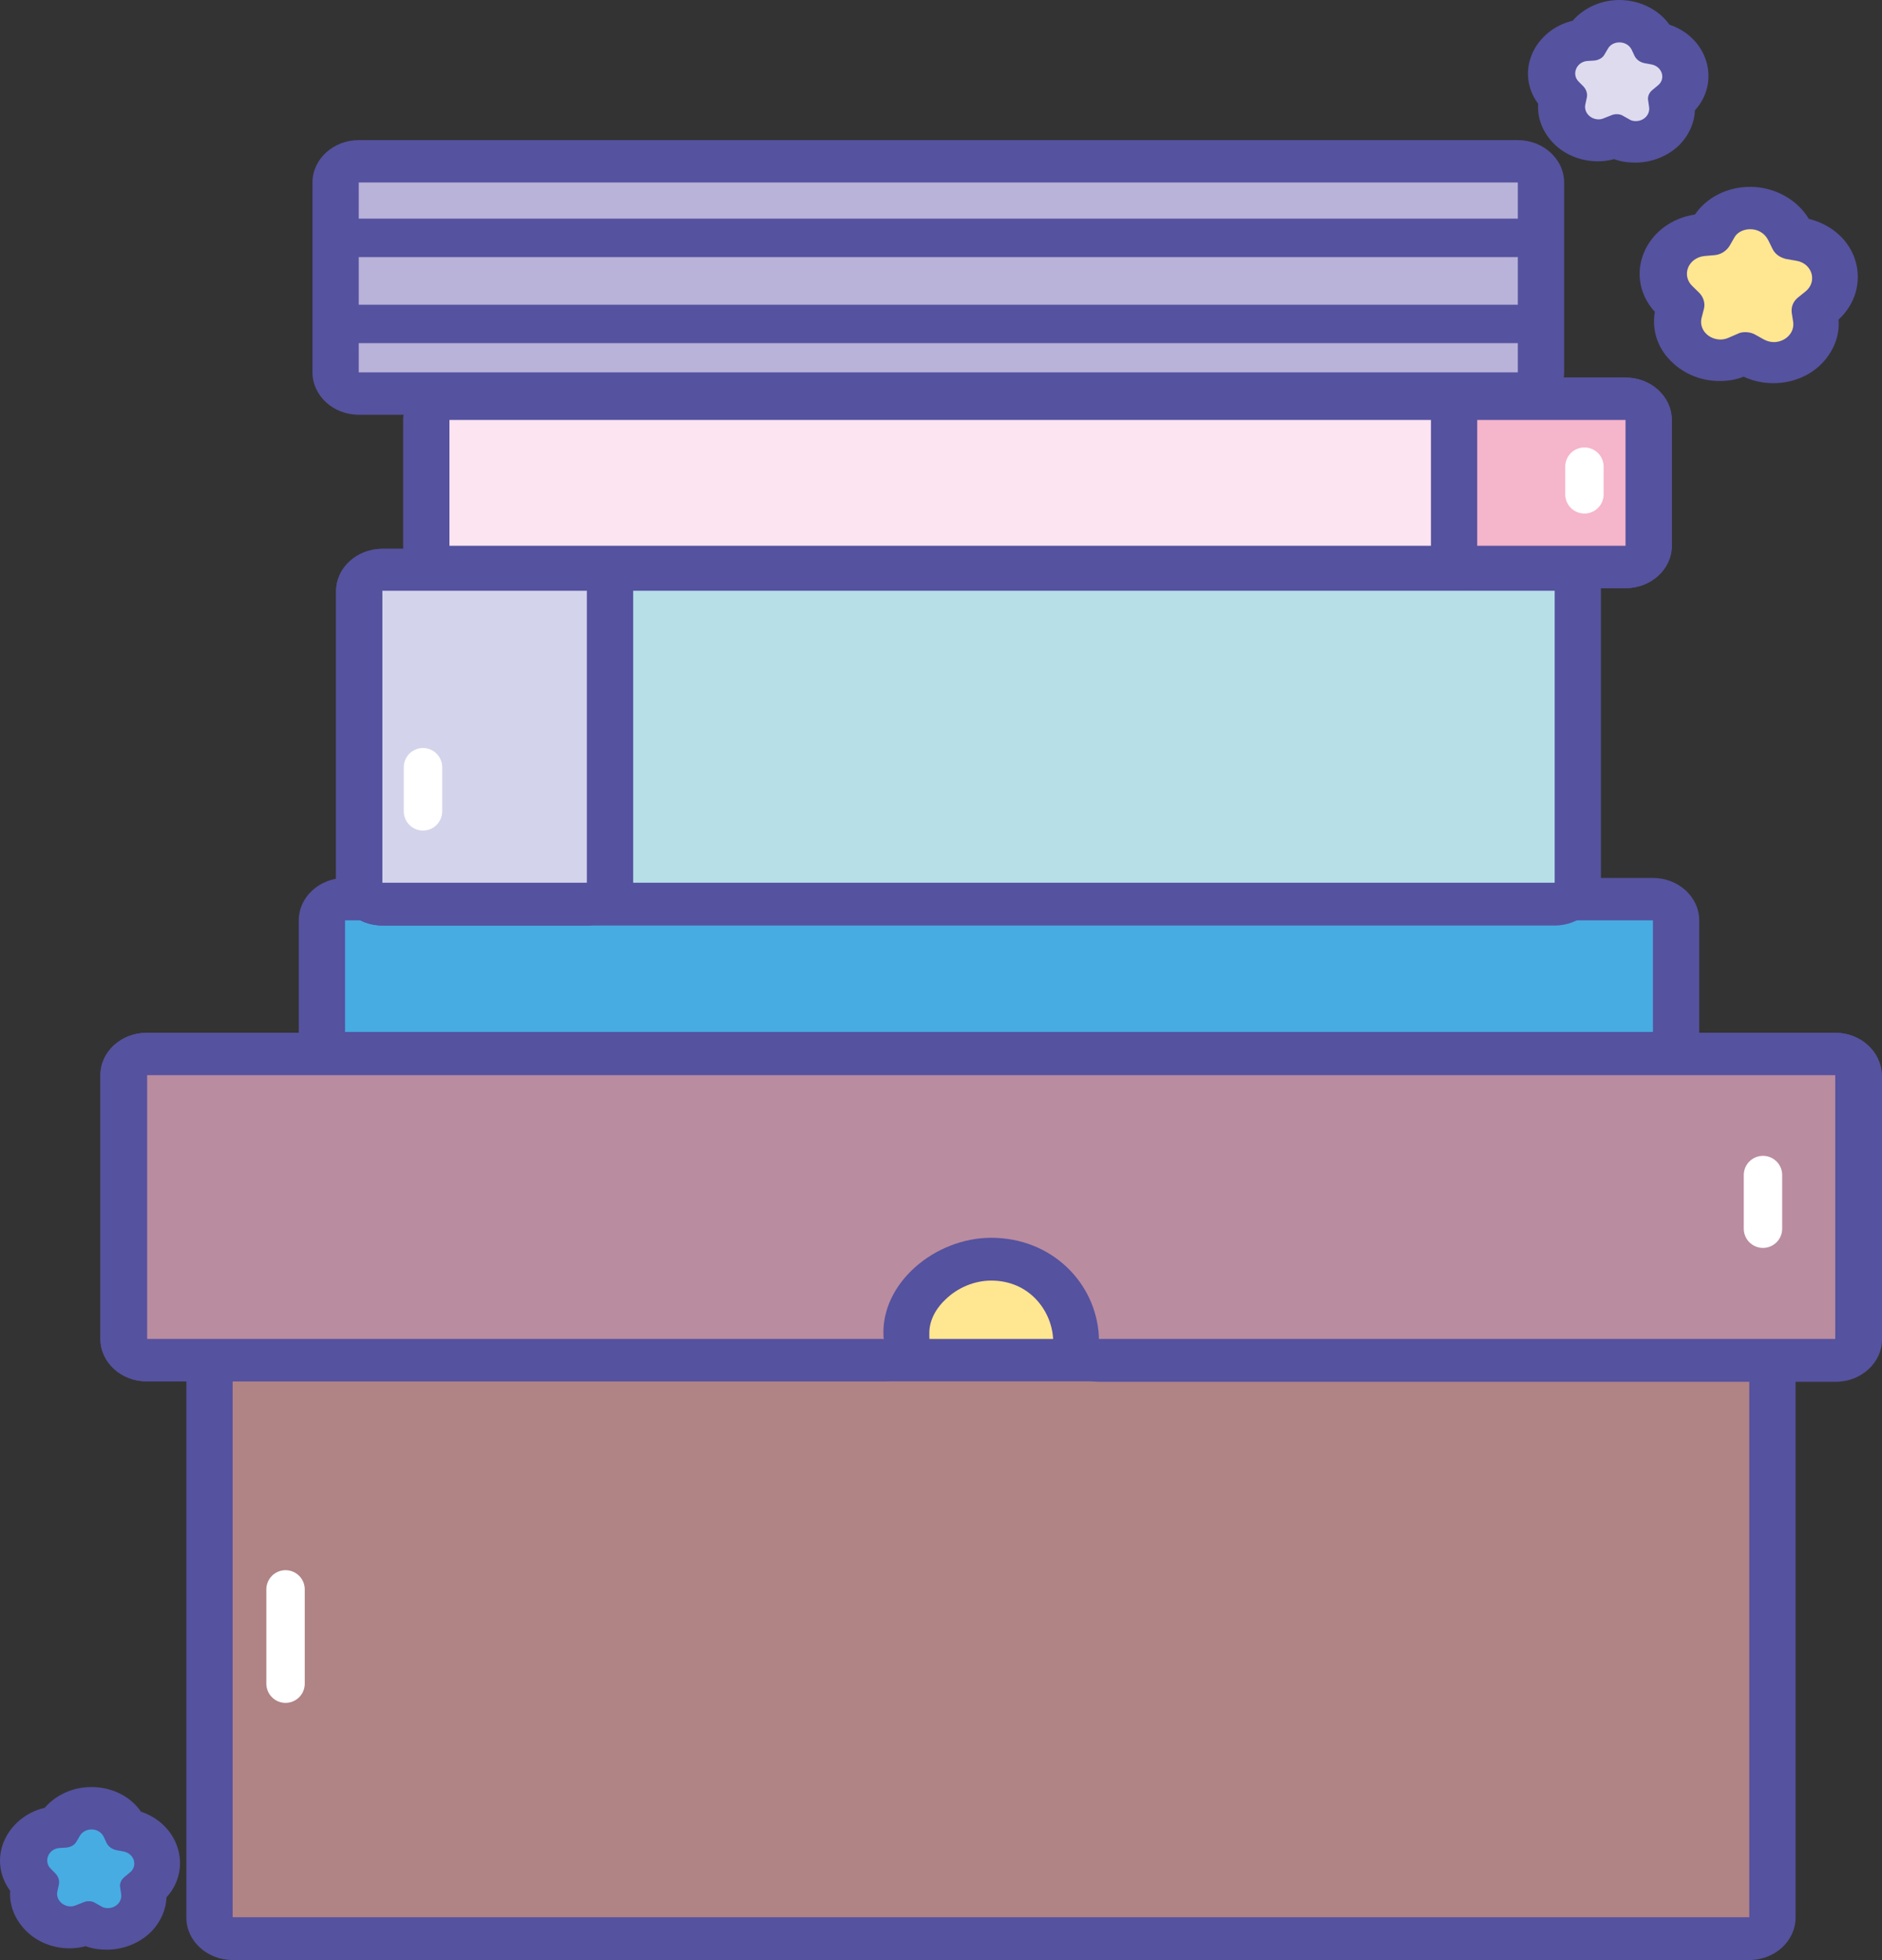 <svg xmlns="http://www.w3.org/2000/svg" xmlns:xlink="http://www.w3.org/1999/xlink" width="98" height="102" viewBox="0 0 98 102" fill="none">
<rect x="0" y="0" width="98" height="102" fill="#333333" stroke="none"/>
<path d="M12.114 100.875C11.45 100.875 10.909 100.38 10.909 99.772L10.909 65.089C10.909 64.481 11.45 63.986 12.114 63.986L91.089 63.986C91.753 63.986 92.294 64.481 92.294 65.089L92.294 99.772C92.294 100.38 91.753 100.875 91.089 100.875L12.114 100.875Z"   fill="#B08385" >
</path>
<path d="M9.704 65.112C9.704 63.896 10.786 62.906 12.114 62.906L91.089 62.906C92.417 62.906 93.499 63.874 93.499 65.112L93.499 99.794C93.499 101.01 92.417 102 91.089 102L12.114 102C10.786 102 9.704 101.01 9.704 99.794L9.704 65.112ZM12.114 99.772L12.114 65.089L91.089 65.089L91.089 99.772L12.114 99.772Z" fill-rule="evenodd"  fill="#55529F" >
</path>
<path d="M7.662 70.761C6.998 70.761 6.457 70.266 6.457 69.658L6.457 55.929C6.457 55.321 6.998 54.826 7.662 54.826L95.59 54.826C96.254 54.826 96.795 55.321 96.795 55.929L96.795 69.658C96.795 70.266 96.254 70.761 95.59 70.761L7.662 70.761Z"   fill="#FFE691" >
</path>
<path d="M5.228 55.951C5.228 54.736 6.31 53.746 7.638 53.746L95.565 53.746C96.893 53.746 97.975 54.736 97.975 55.951L97.975 69.68C97.975 70.896 96.893 71.886 95.565 71.886L7.638 71.886C6.31 71.886 5.228 70.896 5.228 69.68L5.228 55.951ZM7.638 69.68L7.638 55.951L95.565 55.951L95.565 69.68L7.638 69.68Z" fill-rule="evenodd"  fill="#55529F" >
</path>
<path d="M95.59 70.738L57.221 70.738L57.221 70.761C56.557 70.761 56.016 70.266 56.016 69.658C55.918 67.25 53.999 65.494 51.614 65.494C50.458 65.494 49.228 65.989 48.367 66.822C47.556 67.587 47.162 68.532 47.187 69.478L47.211 69.59C47.236 69.883 47.113 70.198 46.892 70.401C46.67 70.626 46.35 70.738 46.031 70.738L7.662 70.738C6.998 70.738 6.457 70.243 6.457 69.635L6.457 55.906C6.457 55.299 6.998 54.803 7.662 54.803L95.59 54.803C96.254 54.803 96.795 55.299 96.795 55.906L96.795 69.635C96.795 70.243 96.254 70.738 95.59 70.738Z"   fill="#BA8CA0" >
</path>
<path d="M51.614 66.642C50.753 66.642 49.867 67.002 49.228 67.632C48.908 67.925 48.367 68.578 48.392 69.433L48.392 69.545C48.441 70.153 48.195 70.738 47.752 71.188C47.31 71.638 46.67 71.886 46.006 71.886L7.638 71.886C6.31 71.886 5.228 70.896 5.228 69.68L5.228 55.951C5.228 54.736 6.31 53.746 7.638 53.746L95.565 53.746C96.893 53.746 97.975 54.736 98 55.974L98 69.703C98 70.918 96.918 71.909 95.59 71.909L57.246 71.909C55.918 71.909 54.86 70.941 54.836 69.748L54.836 69.635C54.737 68.172 53.581 66.642 51.614 66.642ZM95.565 69.68L57.221 69.68L57.221 69.545C57.074 66.755 54.762 64.414 51.614 64.414C48.687 64.414 45.858 66.777 46.006 69.545C46.006 69.59 46.006 69.635 46.031 69.68L7.662 69.68L7.662 55.951L95.565 55.951L95.565 69.68Z" fill-rule="evenodd"  fill="#55529F" >
</path>
<path    stroke="rgba(255, 255, 255, 1.00)" stroke-width="2" stroke-linejoin="round" stroke-linecap="round"  d="M14.869 87.618L14.869 87.618ZM14.869 87.618L14.869 82.712">
</path>
<path    stroke="rgba(255, 255, 255, 1.00)" stroke-width="2" stroke-linejoin="round" stroke-linecap="round"  d="M91.802 63.941L91.802 63.941ZM91.802 63.941L91.802 61.15">
</path>
<path d="M17.968 54.804C17.304 54.804 16.763 54.309 16.763 53.701L16.763 47.894C16.763 47.286 17.304 46.791 17.968 46.791L86.071 46.791C86.735 46.791 87.276 47.286 87.276 47.894L87.276 53.701C87.276 54.309 86.735 54.804 86.071 54.804L17.968 54.804Z"   fill="#47ACE2" >
</path>
<path d="M15.557 47.894C15.557 46.679 16.64 45.688 17.968 45.688L86.071 45.688C87.4 45.688 88.482 46.679 88.482 47.894L88.482 53.701C88.482 54.916 87.4 55.907 86.071 55.907L17.968 55.907C16.64 55.907 15.557 54.916 15.557 53.701L15.557 47.894ZM17.968 53.701L17.968 47.894L86.071 47.894L86.071 53.701L17.968 53.701Z" fill-rule="evenodd"  fill="#55529F" >
</path>
<path d="M19.911 47.039C19.247 47.039 18.706 46.544 18.706 45.936L18.706 30.744C18.706 30.136 19.247 29.641 19.911 29.641L80.956 29.641C81.62 29.641 82.161 30.136 82.161 30.744L82.161 45.936C82.161 46.544 81.62 47.039 80.956 47.039L19.911 47.039Z"   fill="#B6DFE8" >
</path>
<path d="M17.5 30.767C17.5 29.551 18.583 28.561 19.911 28.561L80.956 28.561C82.284 28.561 83.366 29.551 83.366 30.744L83.366 45.959C83.366 47.174 82.284 48.164 80.956 48.164L19.911 48.164C18.583 48.164 17.5 47.174 17.5 45.959L17.5 30.767ZM19.911 45.936L19.911 30.744L80.956 30.744L80.956 45.936L19.911 45.936Z" fill-rule="evenodd"  fill="#55529F" >
</path>
<path d="M19.911 47.039C19.247 47.039 18.706 46.544 18.706 45.936L18.706 30.744C18.706 30.136 19.247 29.641 19.911 29.641L30.56 29.641C31.224 29.641 31.766 30.136 31.766 30.744L31.766 45.936C31.766 46.544 31.224 47.039 30.56 47.039L19.911 47.039Z"   fill="#D3D3EB" >
</path>
<path d="M17.5 30.767C17.5 29.551 18.583 28.561 19.911 28.561L30.56 28.561C31.889 28.561 32.971 29.551 32.971 30.744L32.971 45.959C32.971 47.174 31.889 48.164 30.56 48.164L19.911 48.164C18.583 48.164 17.5 47.174 17.5 45.959L17.5 30.767ZM19.911 45.936L19.911 30.744L30.56 30.744L30.56 45.936L19.911 45.936Z" fill-rule="evenodd"  fill="#55529F" >
</path>
<path d="M23.403 29.506C22.739 29.506 22.198 29.011 22.198 28.403L22.198 21.854C22.198 21.246 22.739 20.751 23.403 20.751L84.645 20.751C85.309 20.751 85.85 21.246 85.85 21.854L85.85 28.403C85.85 29.011 85.309 29.506 84.645 29.506L23.403 29.506Z"   fill="#FCE4F0" >
</path>
<path d="M20.993 21.854C20.993 20.639 22.075 19.648 23.403 19.648L84.645 19.648C85.973 19.648 87.055 20.639 87.055 21.854L87.055 28.403C87.055 29.619 85.973 30.609 84.645 30.609L23.403 30.609C22.075 30.609 20.993 29.619 20.993 28.403L20.993 21.854ZM23.403 28.403L23.403 21.854L84.645 21.854L84.645 28.403L23.403 28.403Z" fill-rule="evenodd"  fill="#55529F" >
</path>
<path d="M76.922 29.506C76.258 29.506 75.717 29.011 75.717 28.403L75.717 21.854C75.717 21.246 76.258 20.751 76.922 20.751L84.645 20.751C85.309 20.751 85.85 21.246 85.85 21.854L85.85 28.403C85.85 29.011 85.309 29.506 84.645 29.506L76.922 29.506Z"   fill="#F5B5CA" >
</path>
<path d="M74.512 21.854C74.512 20.639 75.594 19.648 76.922 19.648L84.645 19.648C85.973 19.648 87.055 20.639 87.055 21.854L87.055 28.403C87.055 29.619 85.973 30.609 84.645 30.609L76.922 30.609C75.594 30.609 74.512 29.619 74.512 28.403L74.512 21.854ZM76.922 28.403L76.922 21.854L84.645 21.854L84.645 28.403L76.922 28.403Z" fill-rule="evenodd"  fill="#55529F" >
</path>
<path d="M18.681 20.459C18.017 20.459 17.476 19.963 17.476 19.356L17.476 9.475C17.476 8.868 18.017 8.372 18.681 8.372L79.037 8.372C79.701 8.372 80.242 8.868 80.242 9.475L80.242 19.356C80.242 19.963 79.701 20.459 79.037 20.459L18.681 20.459Z"   fill="#B9B2D9" >
</path>
<path d="M16.271 9.498C16.271 8.282 17.353 7.292 18.681 7.292L79.037 7.292C80.365 7.292 81.448 8.282 81.448 9.498L81.448 19.378C81.448 20.593 80.365 21.584 79.037 21.584L18.681 21.584C17.353 21.584 16.271 20.593 16.271 19.378L16.271 9.498ZM18.681 19.378L18.681 9.498L79.037 9.498L79.037 19.378L18.681 19.378Z" fill-rule="evenodd"  fill="#55529F" >
</path>
<path    stroke="rgba(85, 82, 159, 1.00)" stroke-width="2" stroke-linejoin="round" stroke-linecap="round"  d="M17.968 16.857L78.963 16.857M78.963 16.857L78.963 16.857Z">
</path>
<path    stroke="rgba(85, 82, 159, 1.00)" stroke-width="2" stroke-linejoin="round" stroke-linecap="round"  d="M17.968 12.379L78.963 12.379M78.963 12.379L78.963 12.379Z">
</path>
<path    stroke="rgba(255, 255, 255, 1.00)" stroke-width="2" stroke-linejoin="round" stroke-linecap="round"  d="M22.026 42.222L22.026 42.222ZM22.026 42.222L22.026 39.927">
</path>
<path    stroke="rgba(255, 255, 255, 1.00)" stroke-width="2" stroke-linejoin="round" stroke-linecap="round"  d="M82.505 25.725L82.505 25.725ZM82.505 25.725L82.505 24.285">
</path>
<path d="M88.58 12.266L88.998 12.221L89.195 11.883C89.588 11.231 90.326 10.848 91.138 10.848C92.023 10.848 92.81 11.321 93.155 12.063L93.327 12.424L93.745 12.491C94.581 12.649 95.221 13.189 95.442 13.932C95.663 14.674 95.418 15.462 94.778 15.98L94.458 16.227L94.507 16.61C94.581 17.195 94.385 17.758 93.966 18.185C93.573 18.635 92.958 18.883 92.319 18.883C91.925 18.883 91.531 18.793 91.212 18.613L90.843 18.41L90.449 18.568C90.154 18.703 89.834 18.77 89.515 18.77C88.851 18.77 88.211 18.5 87.793 18.005C87.375 17.533 87.227 16.902 87.375 16.317L87.473 15.935L87.178 15.665C86.588 15.102 86.44 14.292 86.736 13.571C87.031 12.851 87.744 12.356 88.58 12.266Z"   fill="#FFE691" >
</path>
<path d="M94.901 18.883C94.261 19.558 93.327 19.941 92.343 19.941Q91.531 19.941 90.794 19.603C90.4 19.761 89.982 19.828 89.539 19.828C88.506 19.828 87.547 19.401 86.883 18.658C86.268 17.983 86.022 17.105 86.17 16.227C85.383 15.372 85.161 14.202 85.604 13.144C86.047 12.086 87.055 11.343 88.26 11.163C88.875 10.263 89.957 9.723 91.138 9.723C92.417 9.723 93.597 10.398 94.188 11.388C95.368 11.681 96.303 12.491 96.623 13.594C96.942 14.697 96.598 15.845 95.737 16.632C95.811 17.443 95.491 18.253 94.901 18.883ZM94.016 15.169L93.622 15.485C93.376 15.687 93.253 15.98 93.302 16.295L93.376 16.767C93.45 17.353 92.933 17.803 92.368 17.803C92.196 17.803 92.023 17.758 91.851 17.668L91.409 17.42C91.261 17.33 91.064 17.285 90.892 17.285C90.745 17.285 90.597 17.308 90.474 17.375L90.007 17.578C89.859 17.645 89.712 17.668 89.588 17.668C88.974 17.668 88.457 17.15 88.605 16.542L88.728 16.07C88.802 15.777 88.703 15.462 88.482 15.237L88.113 14.877C87.547 14.314 87.916 13.414 88.752 13.324L89.269 13.279C89.588 13.256 89.884 13.076 90.056 12.806L90.302 12.379C90.449 12.086 90.794 11.928 91.138 11.928C91.507 11.928 91.876 12.109 92.073 12.491L92.294 12.941C92.417 13.211 92.688 13.414 93.032 13.482L93.548 13.572C94.36 13.707 94.655 14.652 94.016 15.169Z" fill-rule="evenodd"  fill="#55529F" >
</path>
<path d="M87.08 5.424C87.154 5.919 86.981 6.414 86.612 6.797C86.219 7.157 85.703 7.382 85.161 7.382C84.817 7.382 84.497 7.292 84.202 7.135L84.104 7.09L84.005 7.135C83.76 7.247 83.489 7.292 83.194 7.292C82.603 7.292 82.062 7.045 81.718 6.639C81.349 6.234 81.226 5.694 81.349 5.176L81.374 5.086L81.3 5.019C80.808 4.524 80.66 3.849 80.906 3.218C81.177 2.588 81.767 2.161 82.505 2.093L82.603 2.093L82.653 2.003C82.997 1.44 83.612 1.103 84.325 1.103C85.088 1.103 85.776 1.508 86.071 2.138L86.121 2.228L86.219 2.251C86.932 2.386 87.498 2.858 87.695 3.511C87.891 4.164 87.67 4.839 87.129 5.267L87.055 5.334L87.08 5.424Z"   fill="#DEDBEF" >
</path>
<path d="M88.26 5.739C88.236 6.369 87.965 7 87.498 7.495C86.908 8.102 86.047 8.462 85.161 8.462C84.792 8.462 84.399 8.417 84.055 8.282C83.784 8.35 83.513 8.395 83.218 8.395C82.259 8.395 81.374 8.012 80.783 7.337C80.291 6.774 80.046 6.099 80.095 5.402C79.529 4.636 79.406 3.691 79.775 2.813C80.144 1.958 80.931 1.305 81.89 1.08C82.481 0.405 83.366 0 84.325 0C85.383 0 86.367 0.495 86.932 1.283C87.867 1.598 88.58 2.296 88.851 3.196C89.121 4.096 88.9 5.041 88.26 5.739ZM84.842 6.212L84.522 6.032C84.424 5.964 84.301 5.942 84.178 5.942Q84.03 5.942 83.882 6.009L83.538 6.144C83.44 6.189 83.341 6.212 83.243 6.212C82.825 6.212 82.456 5.852 82.554 5.424L82.628 5.087C82.677 4.884 82.603 4.659 82.456 4.501L82.21 4.254C81.817 3.871 82.087 3.219 82.653 3.173L83.022 3.151C83.243 3.128 83.464 3.016 83.563 2.813L83.735 2.521C83.858 2.318 84.079 2.206 84.325 2.206C84.596 2.206 84.842 2.341 84.965 2.588L85.112 2.903C85.211 3.106 85.407 3.241 85.629 3.286L85.998 3.354C86.563 3.466 86.76 4.119 86.317 4.456L86.047 4.681C85.875 4.816 85.776 5.042 85.826 5.244L85.875 5.582C85.924 5.987 85.579 6.302 85.186 6.302C85.063 6.302 84.94 6.279 84.842 6.212Z" fill-rule="evenodd"  fill="#55529F" >
</path>
<path d="M6.654 95.248C7.367 95.383 7.933 95.856 8.13 96.508C8.327 97.161 8.105 97.836 7.564 98.264L7.49 98.331L7.515 98.421C7.589 98.916 7.417 99.412 7.048 99.794C6.679 100.154 6.138 100.379 5.596 100.379C5.252 100.379 4.932 100.289 4.637 100.132L4.539 100.087L4.441 100.132C4.195 100.244 3.924 100.289 3.629 100.289C3.039 100.289 2.498 100.042 2.153 99.637C1.784 99.232 1.661 98.692 1.784 98.174L1.809 98.084L1.735 98.016C1.243 97.521 1.096 96.846 1.342 96.216C1.612 95.585 2.202 95.158 2.94 95.09L3.039 95.09L3.088 95C3.432 94.438 4.072 94.1 4.76 94.1C5.523 94.1 6.211 94.505 6.506 95.135L6.556 95.225L6.654 95.248Z"   fill="#47ACE2" >
</path>
<path d="M0.53 98.399C-0.036 97.634 -0.159 96.688 0.21 95.811C0.579 94.955 1.366 94.303 2.325 94.078C2.916 93.402 3.801 92.997 4.76 92.997C5.842 92.997 6.802 93.493 7.343 94.28C8.277 94.595 8.991 95.293 9.261 96.193C9.532 97.094 9.31 98.039 8.671 98.737C8.646 99.367 8.376 99.997 7.908 100.492C7.318 101.1 6.457 101.46 5.572 101.46C5.203 101.46 4.809 101.415 4.465 101.28C4.195 101.347 3.924 101.392 3.629 101.392C2.694 101.392 1.809 101.01 1.219 100.334C0.727 99.772 0.481 99.097 0.53 98.399ZM4.76 95.203C5.031 95.203 5.277 95.338 5.4 95.586L5.547 95.901C5.646 96.103 5.842 96.238 6.064 96.283L6.433 96.351C6.998 96.463 7.195 97.116 6.752 97.454L6.482 97.679C6.31 97.814 6.211 98.039 6.261 98.241L6.31 98.579C6.359 98.984 6.015 99.299 5.621 99.299C5.498 99.299 5.375 99.277 5.277 99.209L4.957 99.029C4.859 98.962 4.736 98.939 4.613 98.939Q4.465 98.939 4.318 99.007L3.973 99.142Q3.826 99.209 3.678 99.209C3.26 99.209 2.891 98.849 2.989 98.421L3.063 98.084C3.112 97.881 3.039 97.656 2.891 97.499L2.645 97.251C2.252 96.868 2.522 96.216 3.088 96.171L3.457 96.148C3.678 96.126 3.899 96.013 3.998 95.811L4.17 95.518C4.293 95.316 4.539 95.203 4.76 95.203Z" fill-rule="evenodd"  fill="#55529F" >
</path>
</svg>
